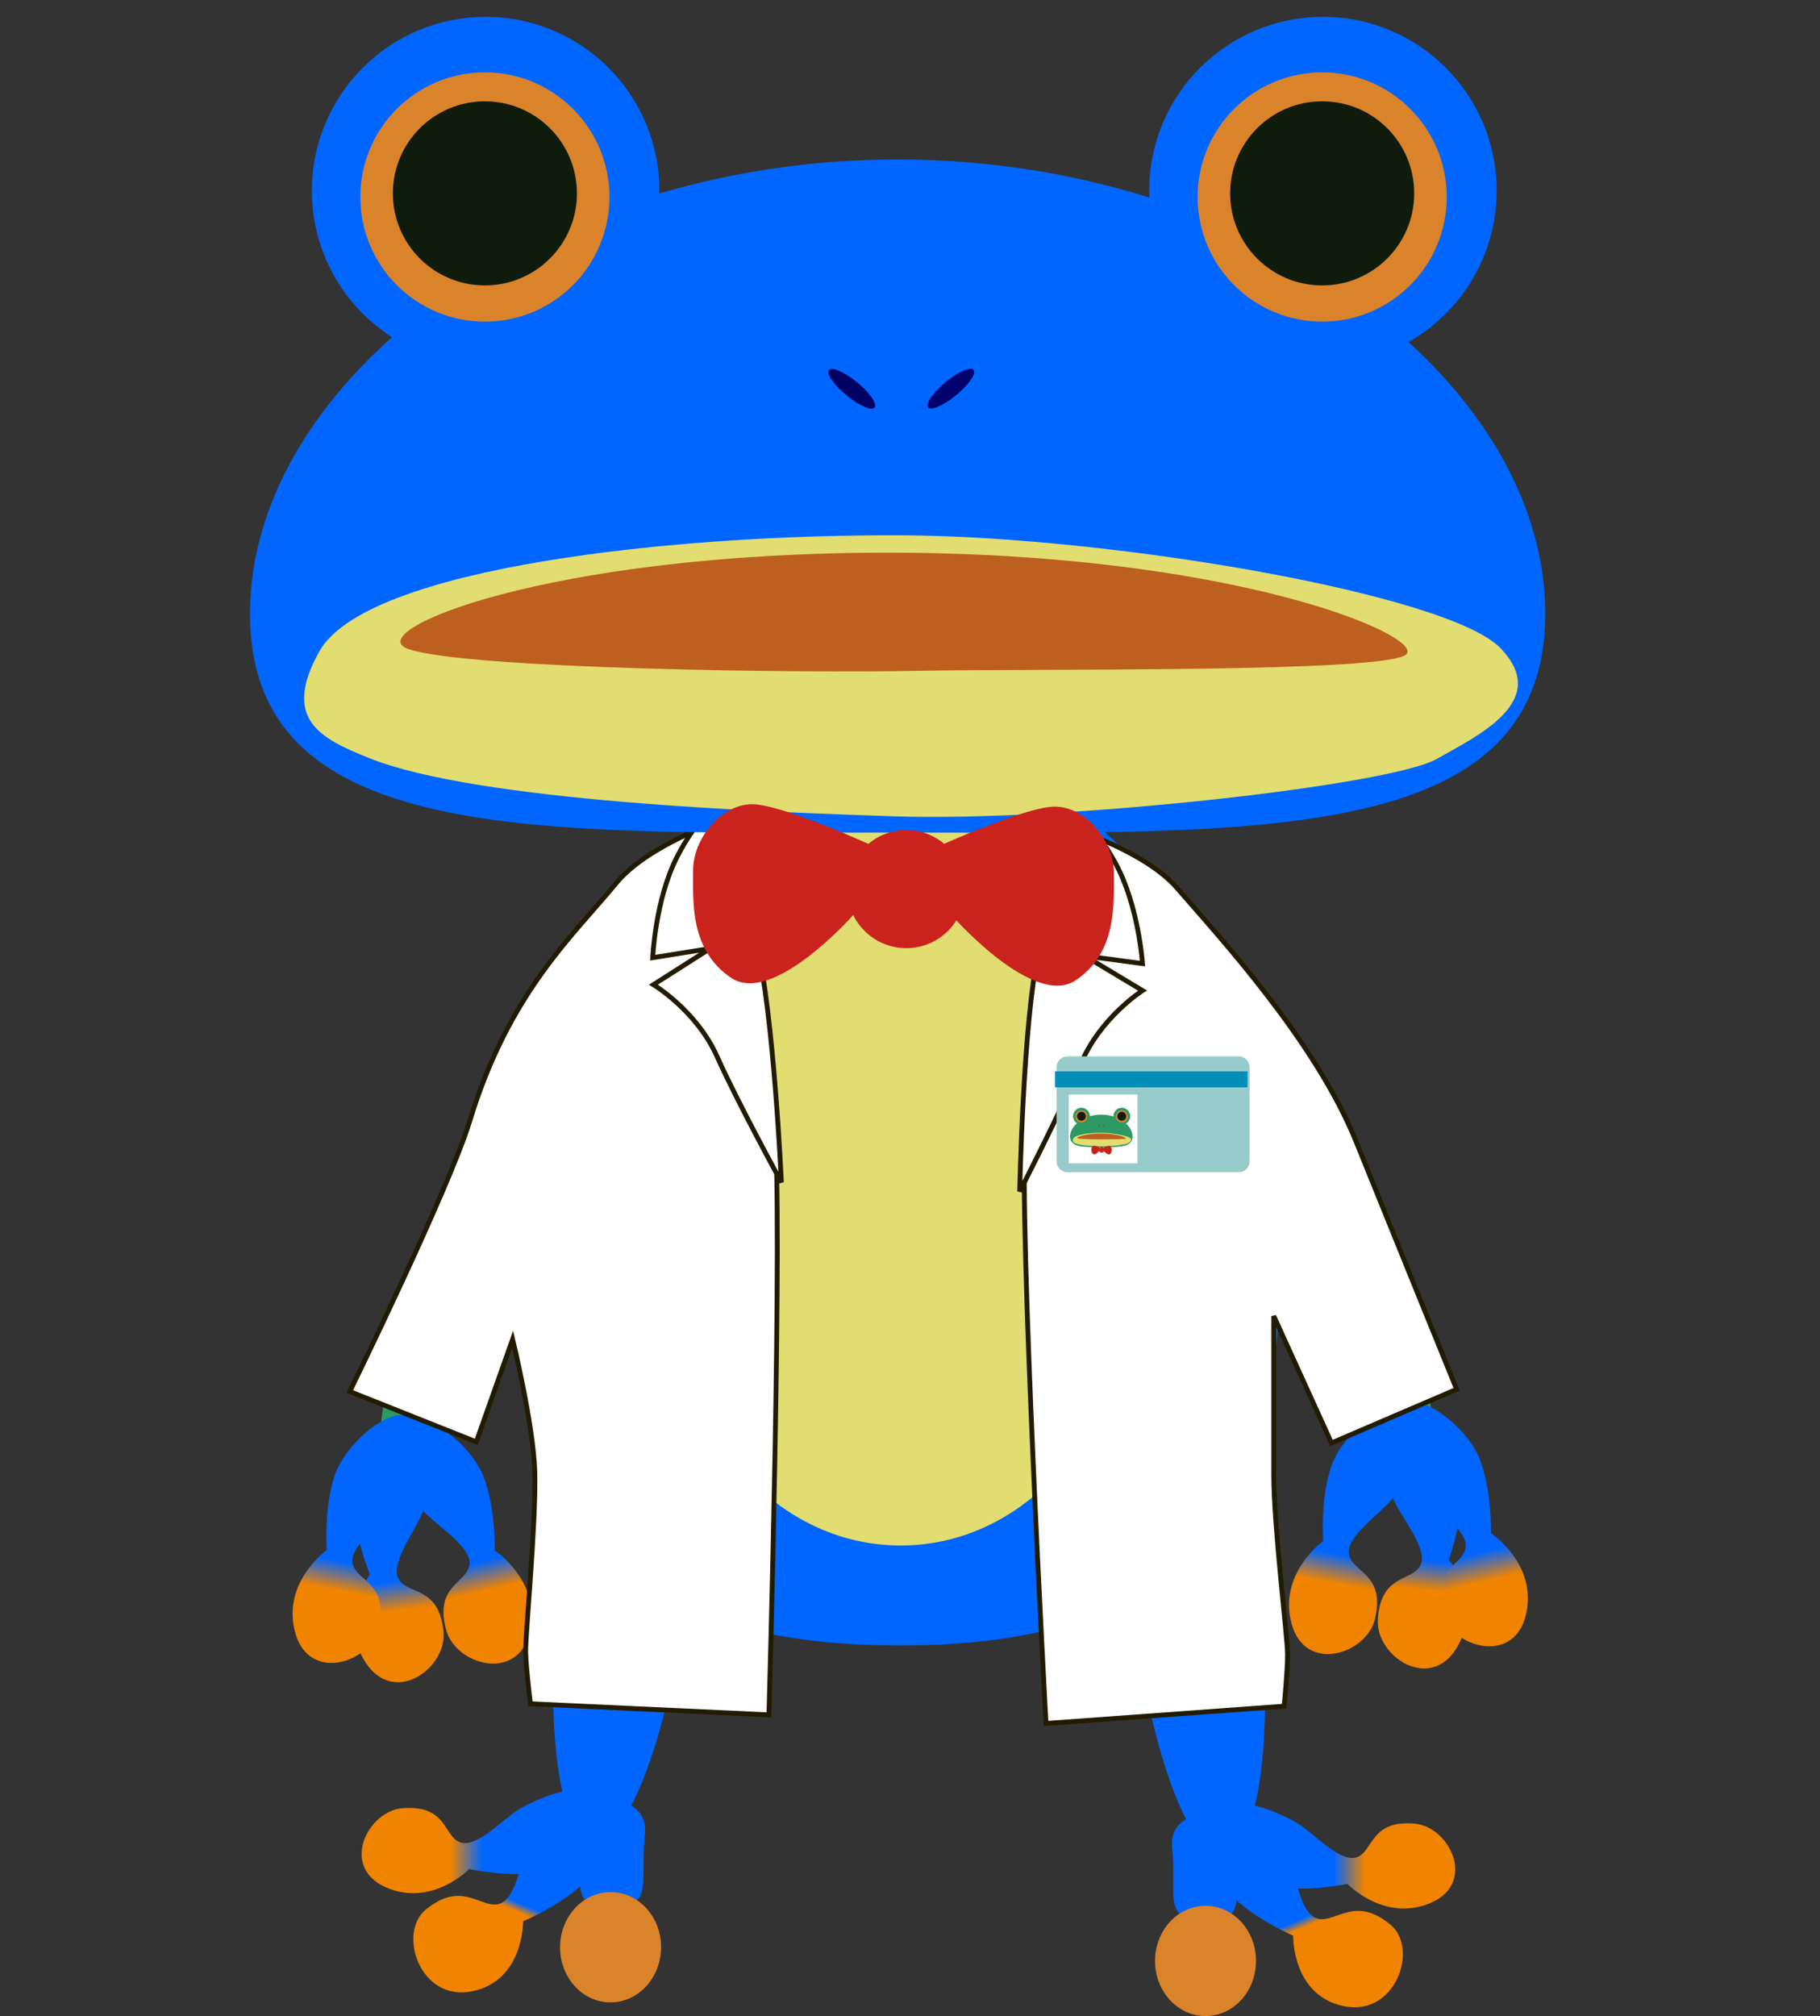 <?xml version="1.0" encoding="utf-8"?>
<!-- Generator: Adobe Illustrator 15.1.0, SVG Export Plug-In . SVG Version: 6.00 Build 0)  -->
<!DOCTYPE svg PUBLIC "-//W3C//DTD SVG 1.1//EN" "http://www.w3.org/Graphics/SVG/1.1/DTD/svg11.dtd">
<svg version="1.1" id="レイヤー_1" xmlns="http://www.w3.org/2000/svg" xmlns:xlink="http://www.w3.org/1999/xlink" x="0px"
	 y="0px" width="94.227px" height="104.333px" viewBox="0 0 94.227 104.333" enable-background="new 0 0 94.227 104.333"
	 xml:space="preserve">
<rect x="0" y="0" width="94.227" height="104.333" fill="#333333" stroke="none"/>
<g id="レイヤー_5_1_">
	<path fill="#0066FF" d="M60.391,68.586c1.824-0.197,3.972,5.783,4.796,13.358c0.823,7.577,0.014,13.88-1.812,14.078
		c-1.824,0.196-3.973-5.784-4.793-13.358C57.757,75.088,58.569,68.786,60.391,68.586z"/>
	
		<linearGradient id="SVGID_1_" gradientUnits="userSpaceOnUse" x1="-233.679" y1="225.781" x2="-246.499" y2="225.781" gradientTransform="matrix(1 0 0 -1 309.02 321.829)">
		<stop  offset="0.006" style="stop-color:#F08300"/>
		<stop  offset="0.364" style="stop-color:#F08300"/>
		<stop  offset="0.491" style="stop-color:#0066FF"/>
		<stop  offset="1" style="stop-color:#0066FF"/>
	</linearGradient>
	<path fill="url(#SVGID_1_)" d="M62.76,93.851c1.023-1.211,3.585,0,4.438,0.521c0.854,0.521,2.22,2.078,3.073,1.731
		c0.854-0.345,0.673-1.919,2.959-1.731c1.815,0.147,3.243,3.06,0.854,4.098c-2.391,1.039-4.325-0.979-4.325-0.979
		s-2.105,0.461-3.813,0.114C64.24,97.256,61.736,95.064,62.76,93.851z"/>
	
		<linearGradient id="SVGID_2_" gradientUnits="userSpaceOnUse" x1="-238.985" y1="217.705" x2="-244.12" y2="229.802" gradientTransform="matrix(1 0 0 -1 309.02 321.829)">
		<stop  offset="0.006" style="stop-color:#F08300"/>
		<stop  offset="0.242" style="stop-color:#F08300"/>
		<stop  offset="0.382" style="stop-color:#F08300"/>
		<stop  offset="0.418" style="stop-color:#0066FF"/>
		<stop  offset="1" style="stop-color:#0066FF"/>
	</linearGradient>
	<path fill="url(#SVGID_2_)" d="M63.162,92.779c1.619-0.415,3.077,2.188,3.493,3.154c0.415,0.967,0.638,3.14,1.581,3.362
		c0.943,0.224,1.915-1.236,3.765,0.318c1.469,1.235,0.251,4.771-2.436,4.205c-2.686-0.564-2.614-3.646-2.614-3.646
		s-2.091-0.889-3.344-2.229C62.354,96.606,61.544,93.195,63.162,92.779z"/>
	<path fill="#0066FF" d="M62.417,94.109c2.478-0.247-1.98-0.991-1.733,1.485s-0.494,3.715,1.487,3.715
		c1.979,0,1.731-0.247,1.979-1.98C64.399,95.594,59.941,94.357,62.417,94.109z"/>
	<path fill="#DA832A" d="M62.414,98.625c1.443,0,2.613,1.276,2.613,2.853s-1.17,2.854-2.613,2.854s-2.615-1.278-2.615-2.854
		C59.799,99.903,60.971,98.625,62.414,98.625z"/>
</g>
<g id="レイヤー_5のコピー_1_">
	<path fill="#0066FF" d="M35.598,81.987c-0.885,7.568-3.081,13.532-4.903,13.318c-1.822-0.213-2.582-6.521-1.695-14.092
		c0.886-7.567,3.082-13.532,4.903-13.318C35.725,68.108,36.485,74.417,35.598,81.987z"/>
	
		<linearGradient id="SVGID_3_" gradientUnits="userSpaceOnUse" x1="-931.021" y1="232.673" x2="-943.842" y2="232.673" gradientTransform="matrix(-1 -0.008 0.008 -1 -914.202 320.272)">
		<stop  offset="0.006" style="stop-color:#F08300"/>
		<stop  offset="0.364" style="stop-color:#F08300"/>
		<stop  offset="0.491" style="stop-color:#0066FF"/>
		<stop  offset="1" style="stop-color:#0066FF"/>
	</linearGradient>
	<path fill="url(#SVGID_3_)" d="M28.112,96.866c-1.71,0.332-3.813-0.146-3.813-0.146s-1.951,2.004-4.333,0.945
		c-2.381-1.059-0.93-3.959,0.888-4.092c2.288-0.168,2.093,1.404,2.945,1.758c0.851,0.353,2.229-1.195,3.086-1.707
		c0.858-0.514,3.429-1.703,4.443-0.483C32.342,94.36,29.821,96.534,28.112,96.866z"/>
	
		<linearGradient id="SVGID_4_" gradientUnits="userSpaceOnUse" x1="-936.329" y1="224.596" x2="-941.464" y2="236.694" gradientTransform="matrix(-1 -0.008 0.008 -1 -914.202 320.272)">
		<stop  offset="0.006" style="stop-color:#F08300"/>
		<stop  offset="0.242" style="stop-color:#F08300"/>
		<stop  offset="0.382" style="stop-color:#F08300"/>
		<stop  offset="0.418" style="stop-color:#0066FF"/>
		<stop  offset="1" style="stop-color:#0066FF"/>
	</linearGradient>
	<path fill="url(#SVGID_4_)" d="M30.446,97.225c-1.265,1.329-3.361,2.201-3.361,2.201s0.045,3.08-2.645,3.625
		s-3.879-3.002-2.399-4.225c1.861-1.541,2.82-0.072,3.767-0.289s1.187-2.386,1.608-3.35c0.424-0.963,1.902-3.555,3.52-3.125
		C32.548,92.493,31.711,95.897,30.446,97.225z"/>
	<path fill="#0066FF" d="M29.909,96.604c0.231,1.734-0.018,1.98,1.963,1.997s1.25-1.228,1.517-3.702
		c0.27-2.475-4.195-1.768-1.72-1.499C34.143,93.668,29.675,94.87,29.909,96.604z"/>
	<path fill="#DA832A" d="M34.226,100.792c-0.013,1.574-1.195,2.844-2.638,2.832c-1.444-0.014-2.604-1.299-2.592-2.875
		s1.193-2.842,2.639-2.832C33.078,97.928,34.239,99.213,34.226,100.792z"/>
</g>
<g id="レイヤー_2">
	<path fill="#0066FF" d="M46.6,38.688c10.841,0,19.631,12.359,19.631,27.605c0,15.244-8.79,18.86-19.631,18.86
		c-10.842,0-19.631-3.616-19.631-18.86C26.969,51.047,35.758,38.688,46.6,38.688z"/>
	<path fill="#E1DD71" d="M46.633,42.301c7.151,0,12.949,8.788,12.949,19.629c0,10.84-5.798,18.05-12.949,18.05
		c-7.152,0-12.95-7.21-12.95-18.05C33.683,51.089,39.481,42.301,46.633,42.301z"/>
</g>
<g id="レイヤー_3_1_">
	<path fill="#2D9963" d="M59.642,47.379c1.979-1.02,7.521,4.806,10.944,13.39c1.193,2.995,1.97,5.692,3.057,9.948
		c0.813,3.178,0.961,6.195-0.06,6.722c-0.983,0.509-0.863-1.918-2.883-4.248c-2.349-2.707-5.038-5.339-6.973-9.091
		C59.493,55.883,57.664,48.399,59.642,47.379z"/>
	
		<linearGradient id="SVGID_5_" gradientUnits="userSpaceOnUse" x1="-205.095" y1="305.586" x2="-205.095" y2="318.943" gradientTransform="matrix(0.983 0.183 0.183 -0.983 214.566 423.609)">
		<stop  offset="0.006" style="stop-color:#F08300"/>
		<stop  offset="0.279" style="stop-color:#F08300"/>
		<stop  offset="0.394" style="stop-color:#0066FF"/>
		<stop  offset="1" style="stop-color:#0066FF"/>
	</linearGradient>
	<path fill="url(#SVGID_5_)" d="M73.252,73.11c1.093,1.227-0.523,3.672-1.181,4.473c-0.655,0.797-2.451,1.969-2.223,2.895
		c0.23,0.924,1.868,0.969,1.344,3.283c-0.418,1.838-3.607,2.875-4.32,0.275c-0.719-2.6,1.633-4.285,1.633-4.285
		s-0.165-2.226,0.438-3.924C69.547,74.127,72.159,71.885,73.252,73.11z"/>
	
		<linearGradient id="SVGID_6_" gradientUnits="userSpaceOnUse" x1="-969.975" y1="270.088" x2="-969.975" y2="283.444" gradientTransform="matrix(-0.996 -0.091 0.091 -0.996 -917.492 266.688)">
		<stop  offset="0.006" style="stop-color:#F08300"/>
		<stop  offset="0.279" style="stop-color:#F08300"/>
		<stop  offset="0.394" style="stop-color:#0066FF"/>
		<stop  offset="1" style="stop-color:#0066FF"/>
	</linearGradient>
	<path fill="url(#SVGID_6_)" d="M75.659,76.811c0.117,1.8-0.646,3.896-0.646,3.896s1.804,2.262,0.407,4.568
		s-4.184,0.439-4.085-1.441c0.126-2.371,1.713-1.969,2.187-2.795c0.474-0.828-0.937-2.445-1.352-3.391
		c-0.413-0.947-1.303-3.74,0.083-4.623C73.636,72.143,75.539,75.012,75.659,76.811z"/>
	
		<linearGradient id="SVGID_7_" gradientUnits="userSpaceOnUse" x1="-894.634" y1="161.359" x2="-894.634" y2="174.714" gradientTransform="matrix(-0.974 0.225 -0.225 -0.974 -758.18 444.118)">
		<stop  offset="0.006" style="stop-color:#F08300"/>
		<stop  offset="0.279" style="stop-color:#F08300"/>
		<stop  offset="0.394" style="stop-color:#0066FF"/>
		<stop  offset="1" style="stop-color:#0066FF"/>
	</linearGradient>
	<path fill="url(#SVGID_7_)" d="M76.582,75.44c0.676,1.672,0.607,3.902,0.607,3.902s2.421,1.582,1.816,4.211
		c-0.601,2.627-3.833,1.73-4.329-0.088c-0.624-2.291,1.01-2.406,1.199-3.34c0.19-0.935-1.654-2.026-2.345-2.795
		c-0.69-0.771-2.41-3.146-1.371-4.418C73.198,71.642,75.906,73.771,76.582,75.44z"/>
</g>
<g id="レイヤー_7">
	<path fill="#FFFFFF" stroke="#231B00" stroke-width="0.25" d="M52.725,42.027c0,0,6.024,1.4,8.217,3.931
		c2.321,2.678,7.191,7.966,9.287,13.167c1.379,3.416,5.186,12.771,5.186,12.771l-6.479,2.777l-2.989-6.567c0,0,0,5.806,0,8.22
		c0,2.68,0.714,8.396,0.714,9.289s-0.179,2.68-0.179,2.68l-12.326,0.894c0,0-1.429-26.082-1.07-30.728
		c0.354-4.645,1.785-9.826,1.25-12.327C53.796,43.635,52.725,42.027,52.725,42.027z"/>
	<path fill="#FFFFFF" stroke="#231B00" stroke-width="0.25" d="M55.561,42.085c0,0,0.997,0.399,2.194,2.592
		c1.197,2.194,1.396,5.188,1.396,5.188l-2.991-0.399l2.991,1.796c0,0-2.193,1.396-3.191,3.789c-0.996,2.396-3.166,6.607-3.166,6.607
		s0.176-8.802,0.974-12.391c0.798-3.591,0-5.984,0-5.984l-1.396-1.597L55.561,42.085z"/>
</g>
<g id="レイヤー_9">
	<path fill="#98CCCB" d="M55.271,54.667h8.857c0.315,0,0.571,0.256,0.571,0.571v4.856c0,0.316-0.256,0.572-0.571,0.572h-8.857
		c-0.314,0-0.569-0.256-0.569-0.572v-4.856C54.7,54.922,54.955,54.667,55.271,54.667z"/>
	<path fill="#008DB8" d="M54.623,55.444h9.964v0.826h-9.964V55.444z"/>
	<path fill="#FFFFFF" d="M55.33,56.643h3.56v3.559h-3.56V56.643z"/>
	<g id="レイヤー_1のコピー">
		<g id="レイヤー_4_1_">
			<path fill="#2D9963" d="M57.018,57.682c0.895,0,1.617,0.552,1.617,1.134c0,0.581-0.724,0.546-1.617,0.546
				c-0.893,0-1.616,0.035-1.616-0.546C55.402,58.234,56.125,57.682,57.018,57.682z"/>
		</g>
		<g id="レイヤー_9_1_">
			<path fill="#E1DD71" d="M57.031,58.62c-0.568-0.002-1.339,0.08-1.456,0.291c-0.097,0.17,0.006,0.217,0.122,0.266
				c0.271,0.109,0.993,0.136,1.316,0.146c0.419,0.012,1.235-0.078,1.352-0.146c0.096-0.055,0.287-0.141,0.157-0.275
				C58.392,58.767,57.555,58.624,57.031,58.62z"/>
		</g>
		<g id="レイヤー_10_1_">
			<path fill="#BD5F1E" d="M56.992,58.665c0.854,0,1.336,0.203,1.297,0.252c-0.04,0.049-0.925,0.037-1.22,0.043
				s-1.127-0.006-1.272-0.055C55.673,58.863,56.139,58.665,56.992,58.665z"/>
		</g>
		<g id="レイヤー_11_1_">
			<path fill="#8B4726" d="M57.205,58.206c0.012,0.006-0.002,0.031-0.033,0.059c-0.029,0.027-0.063,0.045-0.074,0.04
				c-0.012-0.007,0.002-0.031,0.031-0.06C57.16,58.219,57.194,58.202,57.205,58.206z"/>
		</g>
		<g id="レイヤー_12_1_">
			<path fill="#8B4726" d="M56.85,58.208c-0.013,0.004,0.003,0.03,0.032,0.058c0.03,0.026,0.063,0.044,0.075,0.039
				s-0.002-0.03-0.033-0.058C56.895,58.219,56.862,58.202,56.85,58.208z"/>
		</g>
		<g id="レイヤー_3_2_">
			<path fill="#2D9963" d="M58.08,57.327c0.237,0,0.434,0.195,0.434,0.436c0,0.238-0.195,0.434-0.434,0.434
				c-0.24,0-0.435-0.193-0.435-0.434S57.84,57.327,58.08,57.327z"/>
		</g>
		<g id="レイヤー_5_2_">
			<path fill="#DA832A" d="M58.078,57.465c0.171,0,0.311,0.14,0.311,0.311c0,0.174-0.14,0.311-0.311,0.311
				c-0.173,0-0.312-0.137-0.312-0.311C57.768,57.605,57.906,57.465,58.078,57.465z"/>
		</g>
		<g id="レイヤー_5のコピー_2_">
			<path fill="#0F1C0C" d="M58.078,57.538c0.127,0,0.229,0.104,0.229,0.23s-0.102,0.229-0.229,0.229s-0.23-0.103-0.23-0.229
				C57.848,57.641,57.951,57.538,58.078,57.538z"/>
		</g>
		<g id="レイヤー_3のコピー_2_">
			<path fill="#2D9963" d="M55.99,57.327c0.239,0,0.435,0.195,0.435,0.436c0,0.238-0.194,0.434-0.435,0.434
				c-0.239,0-0.434-0.193-0.434-0.434S55.75,57.327,55.99,57.327z"/>
		</g>
		<g id="レイヤー_5のコピー_3_1_">
			<path fill="#DA832A" d="M55.989,57.465c0.172,0,0.312,0.14,0.312,0.311c0,0.174-0.14,0.311-0.312,0.311s-0.312-0.137-0.312-0.311
				C55.677,57.605,55.817,57.465,55.989,57.465z"/>
		</g>
		<g id="レイヤー_5のコピー_2_1_">
			<path fill="#0F1C0C" d="M55.989,57.538c0.128,0,0.229,0.104,0.229,0.23s-0.104,0.229-0.229,0.229s-0.229-0.103-0.229-0.229
				C55.758,57.641,55.862,57.538,55.989,57.538z"/>
		</g>
		<g id="レイヤー_14_1_">
			<path fill="#CA231E" d="M57.158,59.575c0,0,0.198,0.227,0.304,0.156c0.104-0.07,0.095-0.191,0.095-0.27s-0.068-0.164-0.146-0.164
				c-0.078,0-0.32,0.113-0.32,0.113L57.158,59.575z"/>
			<path fill="#CA231E" d="M56.906,59.569c0,0-0.198,0.227-0.304,0.156c-0.104-0.07-0.095-0.191-0.095-0.27s0.068-0.164,0.146-0.164
				c0.079,0,0.321,0.112,0.321,0.112L56.906,59.569z"/>
			<path fill="#CA231E" d="M57.04,59.356c0.081,0,0.146,0.066,0.146,0.146c0,0.082-0.065,0.146-0.146,0.146
				s-0.147-0.064-0.147-0.146C56.893,59.422,56.959,59.356,57.04,59.356z"/>
		</g>
	</g>
</g>
<g id="レイヤー_3のコピー_1_">
	<path fill="#2D9963" d="M29.699,64.395c-1.769,3.833-4.341,6.579-6.567,9.387c-1.917,2.416-1.69,4.834-2.695,4.37
		c-1.041-0.479-1.026-3.503-0.353-6.713c0.898-4.299,2.601-8.052,3.862-11.019c3.703-8.7,7.083-13.842,9.104-12.911
		C35.071,48.443,33.571,56,29.699,64.395z"/>
	
		<linearGradient id="SVGID_8_" gradientUnits="userSpaceOnUse" x1="-871.24" y1="169.53" x2="-871.24" y2="182.885" gradientTransform="matrix(-0.974 0.226 -0.226 -0.974 -784.946 448.121)">
		<stop  offset="0.006" style="stop-color:#F08300"/>
		<stop  offset="0.279" style="stop-color:#F08300"/>
		<stop  offset="0.394" style="stop-color:#0066FF"/>
		<stop  offset="1" style="stop-color:#0066FF"/>
	</linearGradient>
	<path fill="url(#SVGID_8_)" d="M25.003,76.338c0.677,1.67,0.608,3.898,0.608,3.898s2.424,1.582,1.82,4.211
		c-0.599,2.629-3.831,1.731-4.329-0.086c-0.625-2.291,1.009-2.406,1.199-3.341c0.189-0.933-1.656-2.024-2.347-2.795
		c-0.691-0.771-2.412-3.142-1.374-4.415C21.617,72.54,24.325,74.668,25.003,76.338z"/>
	
		<linearGradient id="SVGID_9_" gradientUnits="userSpaceOnUse" x1="-294.089" y1="196.223" x2="-294.089" y2="209.577" gradientTransform="matrix(0.991 -0.135 -0.135 -0.991 339.203 241.768)">
		<stop  offset="0.006" style="stop-color:#F08300"/>
		<stop  offset="0.279" style="stop-color:#F08300"/>
		<stop  offset="0.394" style="stop-color:#0066FF"/>
		<stop  offset="1" style="stop-color:#0066FF"/>
	</linearGradient>
	<path fill="url(#SVGID_9_)" d="M21.574,73.684c1.422,0.82,0.655,3.65,0.283,4.615c-0.373,0.965-1.71,2.64-1.2,3.445
		c0.508,0.807,2.076,0.334,2.306,2.696c0.18,1.876-2.524,3.862-4.019,1.619c-1.495-2.244,0.207-4.584,0.207-4.584
		s-0.854-2.06-0.815-3.86C18.377,75.813,20.153,72.864,21.574,73.684z"/>
	
		<linearGradient id="SVGID_10_" gradientUnits="userSpaceOnUse" x1="-229.638" y1="303.041" x2="-229.638" y2="316.396" gradientTransform="matrix(0.983 0.183 0.183 -0.983 187.718 425.997)">
		<stop  offset="0.006" style="stop-color:#F08300"/>
		<stop  offset="0.279" style="stop-color:#F08300"/>
		<stop  offset="0.394" style="stop-color:#0066FF"/>
		<stop  offset="1" style="stop-color:#0066FF"/>
	</linearGradient>
	<path fill="url(#SVGID_10_)" d="M21.66,73.569c1.094,1.225-0.521,3.672-1.178,4.473c-0.655,0.797-2.452,1.971-2.22,2.896
		c0.231,0.923,1.868,0.967,1.345,3.281c-0.417,1.84-3.605,2.877-4.321,0.279c-0.72-2.6,1.631-4.289,1.631-4.289
		s-0.166-2.224,0.436-3.924C17.958,74.588,20.569,72.344,21.66,73.569z"/>
	<path fill="none" d="M-12.636,158.667c0.111,0.713,0.011,1.545-0.25,2"/>
</g>
<g id="レイヤー_7のコピー">
	<path fill="#FFFFFF" stroke="#231B00" stroke-width="0.25" d="M38.514,45.709c-0.47,2.513,1.093,7.657,1.57,12.29
		c0.478,4.635-0.275,30.744-0.275,30.744L27.464,88.17c0,0-0.226-1.781-0.248-2.674c-0.023-0.895,0.542-6.627,0.473-9.306
		c-0.063-2.413-1.148-6.885-1.148-6.885l-1.882,5.312l-6.55-2.607c0,0,5.134-10.473,6.21-13.996
		c2.036-6.665,5.332-9.573,7.584-12.312c2.126-2.586,8.112-4.143,8.112-4.143S38.985,43.196,38.514,45.709z"/>
	<path fill="#FFFFFF" stroke="#231B00" stroke-width="0.25" d="M40.361,41.21l-1.354,1.631c0,0-0.736,2.414,0.155,5.982
		c0.891,3.568,1.293,12.362,1.293,12.362s-2.278-4.156-3.336-6.522c-1.06-2.366-3.289-3.706-3.289-3.706l2.944-1.874l-2.98,0.478
		c0,0,0.123-2.997,1.262-5.221c1.139-2.224,2.126-2.649,2.126-2.649L40.361,41.21z"/>
</g>
<g id="レイヤー_1_1_">
	<g id="レイヤー_4_2_">
		<path fill="#0066FF" d="M46.471,8.253c18.521,0,33.531,11.446,33.531,23.501c0,12.055-15.011,11.333-33.531,11.333
			c-18.518,0-33.529,0.723-33.529-11.333C12.942,19.699,27.953,8.253,46.471,8.253z"/>
	</g>
	<g id="レイヤー_9_2_">
		<path fill="#E1DD71" d="M46.739,27.703c-11.792-0.067-27.754,1.649-30.203,6.002c-1.989,3.54,0.112,4.527,2.53,5.509
			c5.607,2.272,20.611,2.814,27.312,3.033c8.69,0.284,25.625-1.593,28.034-2.985c1.989-1.146,5.97-2.956,3.255-5.736
			C74.955,30.745,57.606,27.762,46.739,27.703z"/>
	</g>
	<g id="レイヤー_10_2_">
		<path fill="#BD5F1E" d="M45.937,28.601c17.711,0,27.693,4.242,26.892,5.239c-0.808,0.999-19.16,0.75-25.281,0.874
			c-6.118,0.125-23.364-0.091-26.403-1.124C18.566,32.717,28.225,28.601,45.937,28.601z"/>
	</g>
	<g id="レイヤー_11_2_">
		<path fill="#00006E" d="M50.356,19.103c0.245,0.105-0.061,0.641-0.683,1.199c-0.62,0.556-1.324,0.923-1.569,0.817
			s0.062-0.642,0.684-1.199C49.407,19.364,50.112,18.998,50.356,19.103z"/>
	</g>
	<g id="レイヤー_12_2_">
		<path fill="#000064" d="M42.974,19.114c-0.246,0.104,0.061,0.641,0.682,1.198c0.622,0.557,1.325,0.923,1.569,0.817
			c0.245-0.105-0.061-0.642-0.682-1.199C43.921,19.375,43.219,19.009,42.974,19.114z"/>
	</g>
	<g id="レイヤー_3_3_">
		<path fill="#0066FF" d="M68.492,0.872c4.969,0,8.995,4.028,8.995,8.997c0,4.968-4.026,8.997-8.995,8.997
			c-4.97,0-8.994-4.028-8.994-8.997C59.495,4.901,63.524,0.872,68.492,0.872z"/>
	</g>
	<g id="レイヤー_5_3_">
		<path fill="#DA832A" d="M68.454,3.745c3.563,0,6.448,2.888,6.448,6.45c0,3.563-2.887,6.45-6.448,6.45
			c-3.563,0-6.45-2.888-6.45-6.45S64.892,3.745,68.454,3.745z"/>
	</g>
	<g id="レイヤー_5のコピー_3_">
		<path fill="#0F1C0C" d="M68.454,5.243c2.631,0,4.764,2.132,4.764,4.764c0,2.631-2.133,4.764-4.764,4.764
			c-2.632,0-4.766-2.132-4.766-4.764C63.69,7.376,65.823,5.243,68.454,5.243z"/>
	</g>
	<g id="レイヤー_3のコピー_3_">
		<path fill="#0066FF" d="M25.142,0.872c4.969,0,8.997,4.028,8.997,8.997c0,4.968-4.028,8.997-8.997,8.997
			c-4.968,0-8.997-4.028-8.997-8.997C16.146,4.901,20.174,0.872,25.142,0.872z"/>
	</g>
	<g id="レイヤー_5のコピー_3_2_">
		<path fill="#DA832A" d="M25.104,3.745c3.563,0,6.449,2.888,6.449,6.45c0,3.563-2.887,6.45-6.449,6.45
			c-3.564,0-6.449-2.888-6.449-6.45S21.541,3.745,25.104,3.745z"/>
	</g>
	<g id="レイヤー_5のコピー_2_2_">
		<path fill="#0F1C0C" d="M25.104,5.243c2.631,0,4.765,2.132,4.765,4.764c0,2.631-2.133,4.764-4.765,4.764
			c-2.631,0-4.764-2.132-4.764-4.764C20.34,7.376,22.473,5.243,25.104,5.243z"/>
	</g>
	<g id="レイヤー_14_2_">
		<path fill="#CA231E" d="M49.393,47.496c0,0,4.137,4.676,6.294,3.238c2.156-1.438,1.979-3.958,1.979-5.574
			c0-1.616-1.438-3.417-3.058-3.417c-1.616,0-6.648,2.337-6.648,2.337L49.393,47.496z"/>
		<path fill="#CA231E" d="M44.155,47.373c0,0-4.135,4.675-6.293,3.236c-2.157-1.438-1.978-3.957-1.978-5.573
			c0-1.621,1.438-3.417,3.056-3.417c1.62,0,6.652,2.338,6.652,2.338L44.155,47.373z"/>
		<path fill="#CA231E" d="M46.923,42.956c1.687,0,3.055,1.368,3.055,3.055c0,1.689-1.368,3.057-3.055,3.057
			c-1.689,0-3.059-1.368-3.059-3.057C43.865,44.324,45.233,42.956,46.923,42.956z"/>
	</g>
</g>
</svg>
